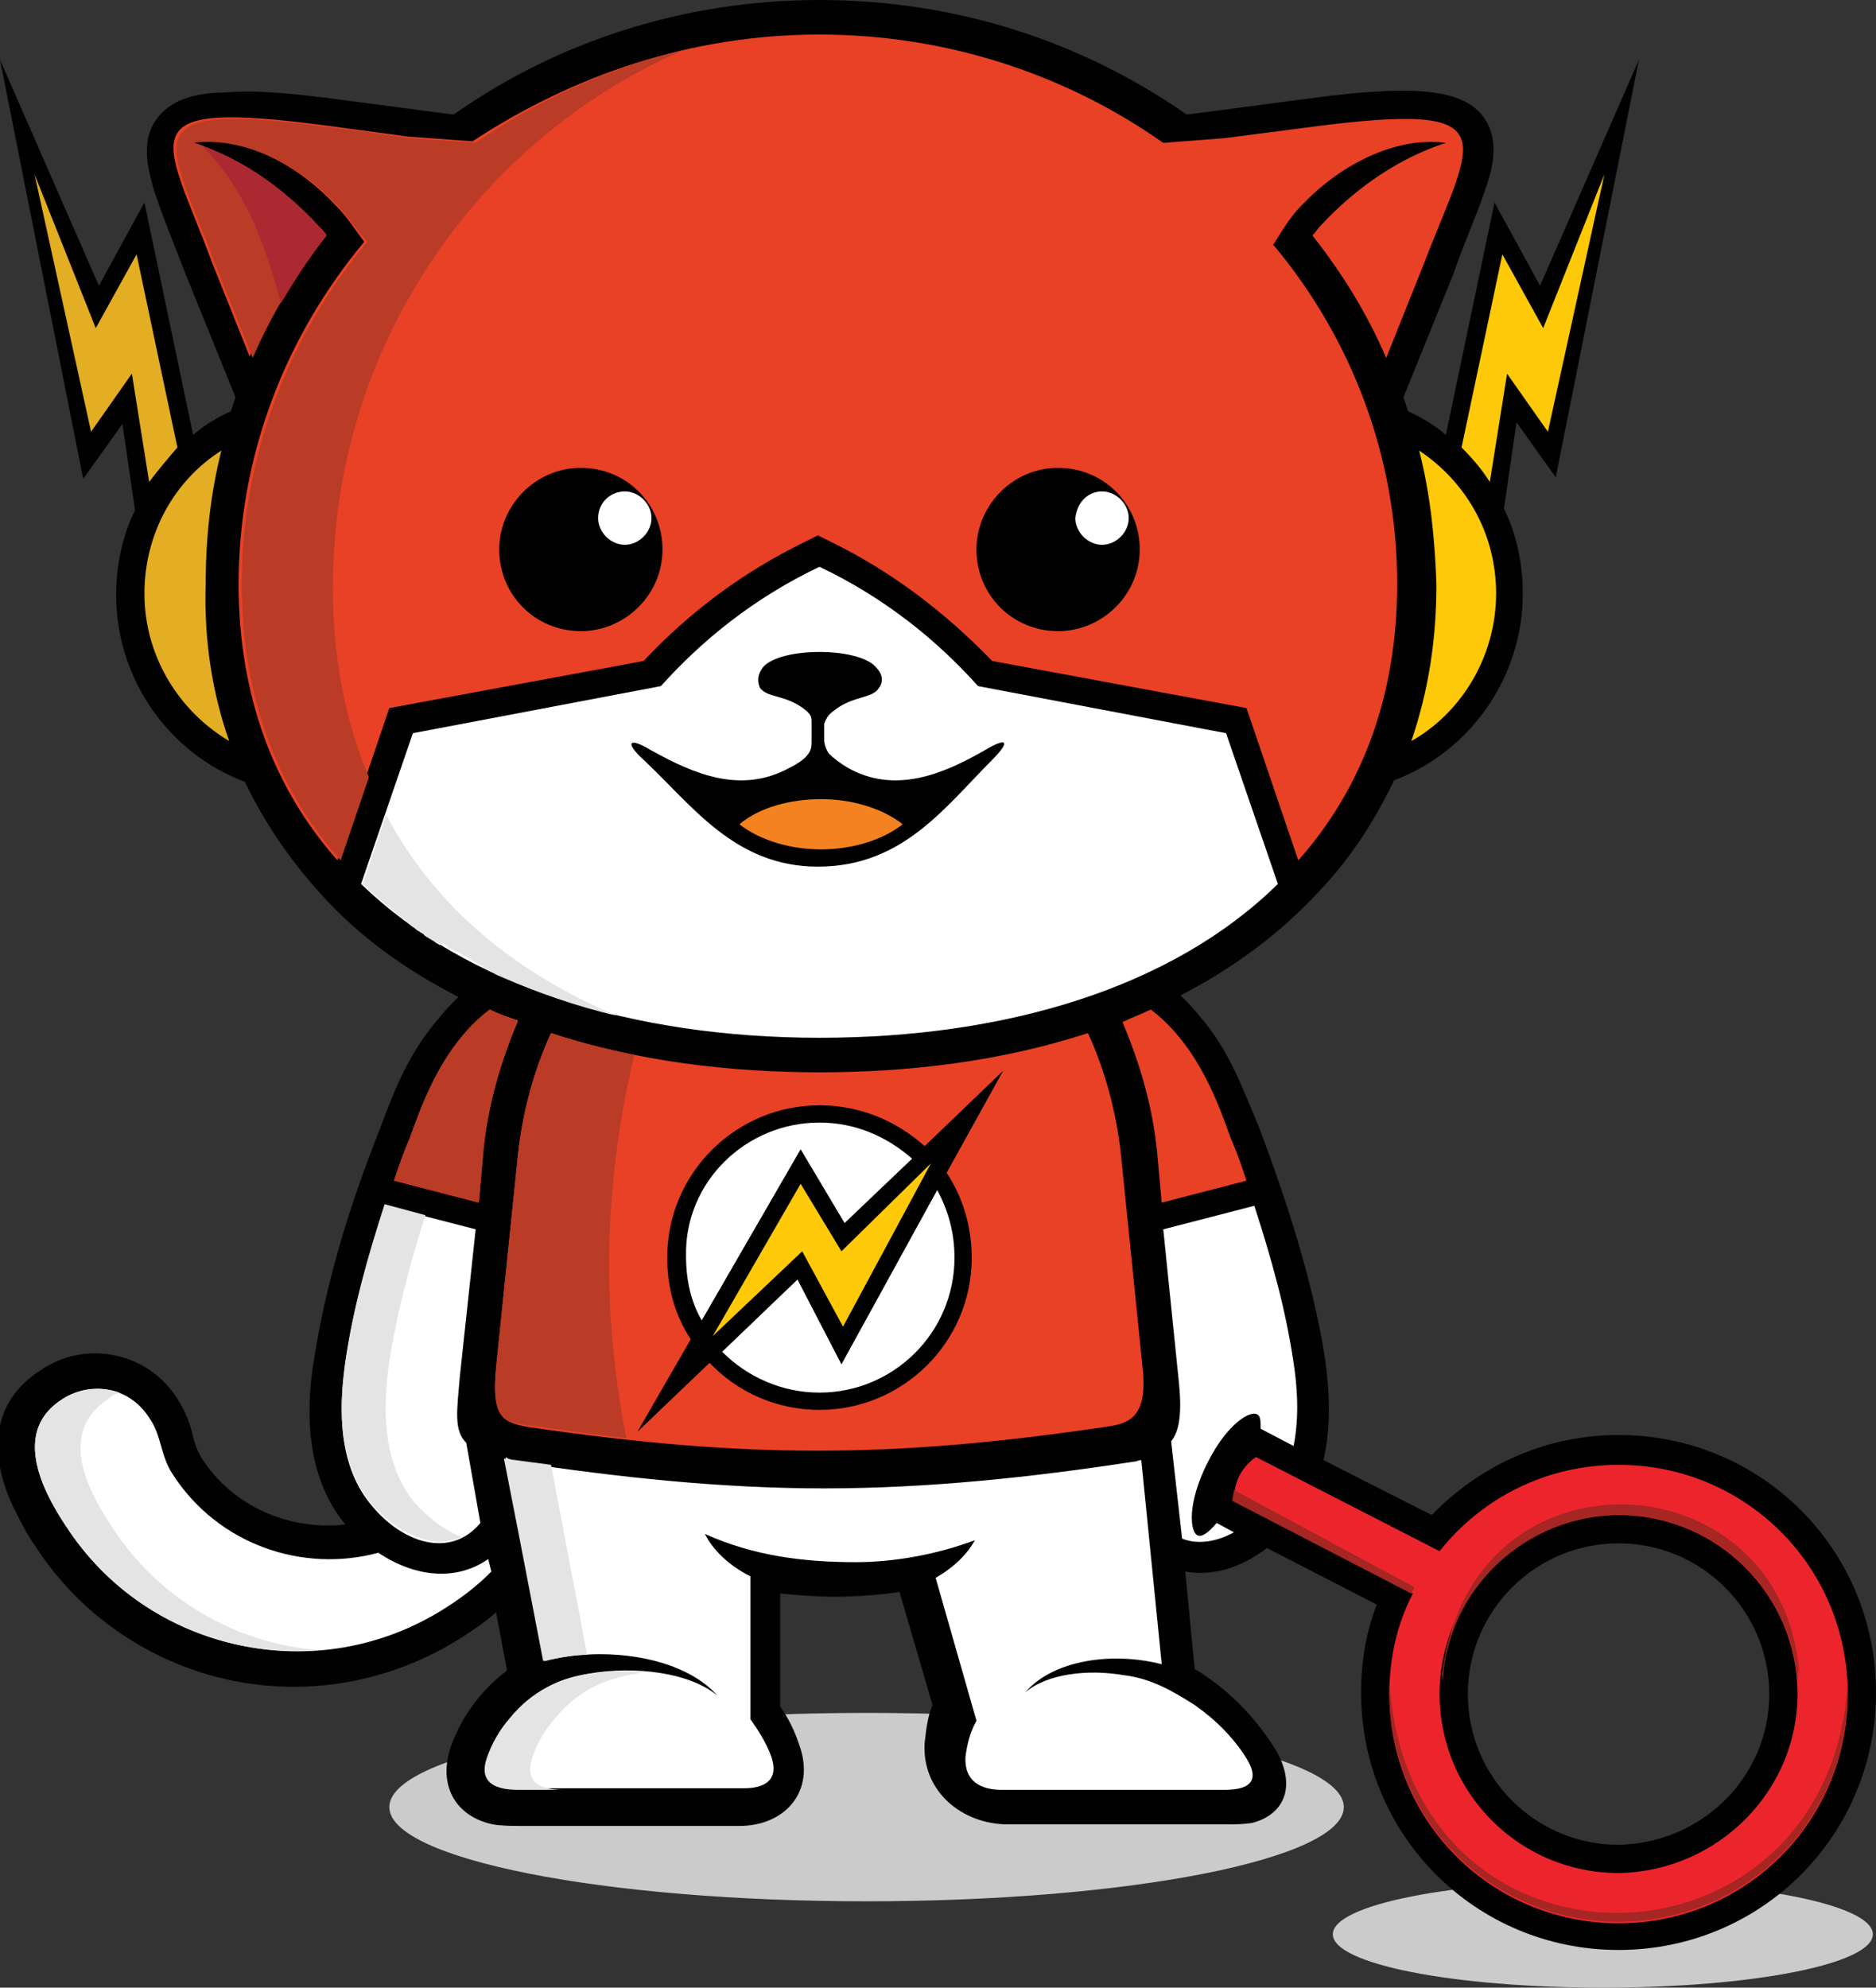 <svg xmlns="http://www.w3.org/2000/svg" viewBox="0 0 119.5 126.6"><rect x="0" y="0" width="119.5" height="126.6" fill="#333333" stroke="none"/><path fill-rule="evenodd" clip-rule="evenodd" fill="#CBCBCB" d="M55.2 109.1c16.8 0 30.4 2.7 30.4 6s-13.6 6-30.4 6-30.4-2.7-30.4-6 13.6-6 30.4-6zM102.1 119.8c9.5 0 17.2 1.5 17.2 3.4s-7.7 3.4-17.2 3.4-17.2-1.5-17.2-3.4 7.7-3.4 17.2-3.4z"/><path fill-rule="evenodd" clip-rule="evenodd" fill="#010101" d="M52.2 0C61 0 69 2.7 75.6 7.3l7.6-1c2.2-.3 4.8-.6 7.1-.5 1.6.1 3.4.4 4.3 1.8.9 1.4.5 3.1 0 4.5-.6 1.8-1.4 3.5-2 5.3l-3.2 7.9.3.9c.9.4 1.7.9 2.4 1.5l3.1-14.8 2.9 5.3 6.3-14.4-5.3 26.6-2.5-3.5-.8 5.5c.8 1.6 1.2 3.5 1.2 5.4 0 5.4-3.4 10.1-8.2 11.9-1.2 2.5-2.7 4.9-4.8 7.1-2.5 2.7-5.5 4.9-8.8 6.6.4.4.8.8 1.2 1.3 1.9 2.2 2.7 4.5 3.8 7.1 1.8 4.8 3.4 9.7 4.2 14.7.3 2.1.4 4.4-.1 6.5l6.9 3.5c3.1-3.2 7.3-5.1 11.9-5.1 9.1 0 16.4 7.3 16.4 16.4 0 9.1-7.3 16.4-16.4 16.4-9.1 0-16.4-7.3-16.4-16.4 0-1.9.3-3.8 1-5.6l-7-3.6c-1.7 1.3-3.5 1.8-5.2 1.5l.6 6.2c2 1.2 3.7 2.9 5 4.9 1.5 2.3.9 4.3-1.3 4.9-.6.1-1.1.1-1.7.1H64.2c-2.9 0-5.5-2.1-5.3-5.2.1-.9.2-1.7.5-2.4l-2.1-7.2c-1.4.2-2.8.3-4.2.3-1.1 0-2.3-.1-3.4-.2v7.2c.5.7.9 1.5 1.2 2.4 1.1 3-.9 5.2-3.8 5.2H33.2c-.6 0-1.2 0-1.8-.1-2.4-.5-3.5-2.5-2.7-4.9.7-2 2-3.7 3.6-4.9l-.7-3.7c-.7.6-1.4 1.1-2.2 1.6-4.4 2.8-9.7 3.8-14.8 2.7-5.1-1.1-9.6-4.2-12.4-8.6-.5-.7-.9-1.5-1.3-2.3-1.6-3.3-1.6-6.8 1.8-8.9 2.9-1.9 6.8-1 8.6 1.9.4.6.7 1.3.9 2 .1.5.3 1.2.6 1.7 2 3.2 5.7 4.7 9.2 4.3-2.4-2.9-2.6-6.9-2-10.5.8-5.1 2.3-9.9 4.2-14.7 1-2.7 1.9-4.9 3.8-7.1.4-.5.8-.9 1.2-1.3-3.3-1.7-6.3-3.8-8.8-6.6-2-2.2-3.6-4.6-4.8-7.1-4.8-1.8-8.2-6.5-8.2-11.9 0-1.9.4-3.8 1.2-5.4L7.8 27l-2.5 3.5L0 3.8l6.3 14.4 2.9-5.3 3.1 14.8c.7-.6 1.5-1.1 2.4-1.5l.3-.9-3.2-7.9c-.7-1.8-1.4-3.5-2-5.3-.4-1.4-.8-3.1.1-4.4.9-1.4 2.7-1.8 4.3-1.8 2.2-.2 4.8.1 7.1.4l7.6 1C35.4 2.7 43.5 0 52.2 0zm60.5 107.9c0-5.3-4.3-9.6-9.6-9.6s-9.6 4.3-9.6 9.6 4.3 9.6 9.6 9.6c5.3-.1 9.6-4.3 9.6-9.6z"/><path fill-rule="evenodd" clip-rule="evenodd" fill="#FEC909" d="M90.4 28.7c3 2 4.9 5.3 4.9 9.1 0 4-2.2 7.6-5.4 9.4 1.1-3.2 1.6-6.5 1.6-10-.1-2.9-.4-5.8-1.1-8.5zm4.5 2l1.1-6.9 2.6 3.7 3.6-16.4-3.9 9.8-2.6-4.7-2.6 12.3c.7.7 1.3 1.4 1.8 2.2z"/><path fill-rule="evenodd" clip-rule="evenodd" fill="#FFF" d="M30.6 97c-1.9 2.3-5 1.3-7-1.2-2.3-2.8-1.9-6.8-1.6-9 .5-3.4 1.4-6.6 2.5-10l5.8 1.5-1 9.3c-.2 2.3-.4 3.5.4 4.3l.9 5.1zm44.7 1c1 .4 2.2.2 3.3-.4l-1.1-.6c-.5.6-.9.9-1.2.8-.5-.2-.7-2 .6-4.6 1.3-2.6 2.8-3.4 3.2-3.1.2.1.2.4.2.9l2.1 1.1c.4-2 .2-4 0-5.3-.5-3.4-1.4-6.6-2.5-10l-5.8 1.5 1 9.8c.2 2 0 3.1-.5 3.7l.7 6.2zm-43.1-5.2l2.5 13c3.8-1 8.8-.3 11 2.2-1.8-1.5-5.3-1.9-8.2-1.4-1.8.3-3.1.9-4.3 2.2-.9.9-1.6 2-2 3.1-.7 2.1 1.6 2 2.3 2h13.9c.8 0 2.4-.2 1.7-2.1-.3-.8-.8-1.6-1.3-2.3v-9.1c-1.4-.7-2.4-1.7-2.9-2.7 3.1 1.4 6.3 1.8 9.6 1.8 2.5 0 5.2-.5 7.6-1.4-.5.9-1.3 1.7-2.5 2.4l2.6 9.1c-.4.7-.6 1.5-.7 2.3-.1 1.9 1.5 2.1 2.3 2.1h13.9c.7 0 3 .1 1.7-2-.8-1.3-2-2.5-3.3-3.4-1.4-.9-2.8-1.7-4.5-1.9-2.3-.4-4.9-.1-6.3 1.1 1.8-2.1 5.6-2.6 8.7-1.8l-1.3-13c-.2 0-.3.1-.5.1-6.5 1-13.1 1.7-19.7 1.7s-13.1-.7-19.7-1.7c-.4-.2-.5-.2-.6-.3zM11 93.9c2.9 4.5 8.3 6.3 13.1 5 2.4 1.6 5 1.8 7 .4l.2.8c-.9.9-1.8 1.6-2.9 2.3-8.1 5.2-18.9 2.9-24.2-5.2-1.6-2.4-3.4-6.1-.2-8.1 1.9-1.2 4.3-.7 5.5 1.2.8 1.1.7 2.4 1.5 3.6z"/><path fill-rule="evenodd" clip-rule="evenodd" fill="#E84125" d="M74 76.6l5.4-1.4c-.3-.9-.6-1.8-1-2.7-.6-1.6-1.9-5.8-5.1-8.2-.6.3-1.2.5-1.8.8 1.1 2.6 1.9 5.3 2.2 8.2l.3 3.3zm-43.5 0l-5.4-1.4c.3-.9.6-1.8 1-2.7.6-1.6 1.9-5.8 5.1-8.2.6.3 1.2.5 1.8.7-1.1 2.6-1.9 5.3-2.2 8.2l-.3 3.4zm1.1 10.5L33 73.5c.3-2.7 1-5.3 2.1-7.7 5.5 1.8 11.4 2.5 17.1 2.5 5.7 0 11.6-.7 17.1-2.5 1.1 2.4 1.8 5 2.1 7.7l1.4 13.8c.3 3.2-1.1 3.4-2.5 3.6-13.6 2-22.9 2-36.6 0-1.7-.3-2.4-.6-2.1-3.8z"/><path fill-rule="evenodd" clip-rule="evenodd" fill="#EC252C" d="M91.7 98.8l-11.7-6c-1.1.8-1.4 1.8-1.4 2.8l11.4 5.9c-1 1.9-1.5 4.1-1.5 6.4 0 8.1 6.5 14.6 14.6 14.6s14.6-6.5 14.6-14.6-6.5-14.6-14.6-14.6c-4.6 0-8.7 2.1-11.4 5.5zm22.8 9.1c0-6.3-5.1-11.4-11.4-11.4-6.3 0-11.4 5.1-11.4 11.4 0 6.3 5.1 11.4 11.4 11.4 6.3-.1 11.4-5.2 11.4-11.4z"/><path fill-rule="evenodd" clip-rule="evenodd" fill="#A52622" d="M78.6 94.9c0 .2-.1.5-.1.7l11.4 5.9.2-.4-11.5-6.2zm9.9 12.2v.7c0 8.1 6.5 14.6 14.6 14.6s14.6-6.5 14.6-14.6v-.7c-1.1 19.3-27.9 20-29.2 0zm26 0c-.4-5.9-5.3-10.6-11.3-10.6-6 0-11 4.7-11.3 10.6 0-.2-.1-.5 0-.7 1.9-14.6 21.5-13.6 22.7 0-.1.2-.1.5-.1.7z"/><path fill-rule="evenodd" clip-rule="evenodd" fill="#010101" d="M52.2 70.4c2.6 0 4.9 1 6.7 2.6l5-4.8-3.6 6.5c1 1.5 1.6 3.4 1.6 5.4 0 5.4-4.4 9.7-9.7 9.7-2.7 0-5.2-1.1-7-3l-4.6 4.4 3.4-5.9c-1-1.5-1.5-3.3-1.5-5.2 0-5.4 4.4-9.7 9.7-9.7z"/><path fill-rule="evenodd" clip-rule="evenodd" fill="#FFF" d="M52.2 71.5c2.3 0 4.3.9 5.9 2.3l-4.3 4.1-2.8-4.7-6.3 10.9c-.7-1.2-1-2.6-1-4.1-.1-4.7 3.8-8.5 8.5-8.5zm7.5 4.3c.7 1.3 1.1 2.7 1.1 4.3 0 4.8-3.9 8.6-8.6 8.6-2.4 0-4.6-1-6.2-2.6l4.8-4.6 2.8 5.4 6.1-11.1z"/><path fill-rule="evenodd" clip-rule="evenodd" fill="#FEC909" d="M59.3 74.1l-5.7 5.6-2.6-4.3-5.6 9.7 5.7-5.4 2.6 4.8 5.6-10.4"/><path fill-rule="evenodd" clip-rule="evenodd" fill="#E84125" d="M52.2 2.2c8.2 0 15.8 2.6 21.9 6.9l3.9-.3 5.4-.7c12.9-1.7 10.4.6 7.3 8.7l-2.4 6c-1.2-2.8-2.8-5.4-4.7-7.8.2-.2.3-.4.5-.6 2.4-2.6 5.2-4.4 8-5.3-2.9-.4-6.5 1.1-9.3 4.1-.6.6-1.2 1.6-1.7 2.4l.1.1c4.9 5.9 7.8 13.4 7.8 21.5 0 7.2-2.3 13.1-6.3 17.6l-3.3-9.7-16.2-3c-3-3.1-6.4-5.7-10.3-7.6l-.8-.4-.8.4c-3.9 1.9-7.3 4.4-10.3 7.6l-16.2 3-3.3 9.7c-4-4.5-6.3-10.4-6.3-17.6 0-8.2 3-15.8 8-21.8-.6-.8-1.1-1.6-1.8-2.3-2.8-3-6.4-4.5-9.3-4.1 2.8.9 5.6 2.7 8 5.3.2.2.4.4.5.6-1.9 2.4-3.5 5-4.7 7.8l-2.4-6c-3-8.1-5.6-10.4 7.3-8.7l5.2.7 4.1.3C36.5 4.8 44 2.2 52.2 2.2z"/><path fill-rule="evenodd" clip-rule="evenodd" fill="#BA3B26" d="M21.6 13.2c-2.8-3-6.4-4.5-9.3-4.1 2.8.9 5.6 2.7 8 5.3.2.2.4.4.5.6-1.9 2.4-3.5 5-4.7 7.8l-2.4-6c-3-8.1-5.6-10.4 7.3-8.7l5.2.7 4.1.3c3.9-2.7 8.3-4.7 13.2-5.9-13.1 5.7-22.3 18.9-22.3 34.2 0 4.5.8 8.6 2.3 12.1l-1.8 5.3c-4-4.5-6.3-10.4-6.3-17.6 0-8.2 3-15.8 8-21.8-.6-.7-1.2-1.5-1.8-2.2z"/><path fill-rule="evenodd" clip-rule="evenodd" fill="#FFF" d="M81.4 56.3c-6.7 6.6-17.3 9.8-29.2 9.8-11.9 0-22.5-3.3-29.2-9.8l3.3-9.6 15.8-3c2.6-2.9 5.9-5.6 10.1-7.6 4.2 2 7.5 4.7 10.1 7.6l15.8 3 3.3 9.6z"/><path fill-rule="evenodd" clip-rule="evenodd" fill="#E4E4E4" d="M31.9 62.2c-.3-.1-.4-.2-.6-.3-.2-.1-.4-.2-.5-.3l-.1-.1c-.1-.1-.3-.1-.4-.2l-.2-.1c-.1-.1-.2-.1-.3-.2l-.2-.1c-.2-.1-.3-.2-.5-.3H29c-.1-.1-.3-.2-.4-.2l-.1-.1c-.1-.1-.2-.1-.3-.2l-.2.1c-.1-.1-.2-.1-.3-.2-.1-.1-.2-.1-.3-.2-.1 0-.1-.1-.2-.1-.1-.1-.2-.1-.2-.2l-.2-.1c-.1-.1-.2-.1-.3-.2l-.1-.1c-.2-.1-.4-.3-.5-.4l-.1-.1c-.1-.1-.2-.1-.3-.2l-.1-.1c-.3-.3-.6-.5-1-.8-.4-.4-.9-.8-1.3-1.2l1.5-4.4c3.1 5.9 8.3 10.1 14.7 12.8-2.6-.6-5.1-1.5-7.4-2.5z"/><path fill-rule="evenodd" clip-rule="evenodd" fill="#010101" d="M37 29.8c2.9 0 5.2 2.3 5.2 5.2 0 2.9-2.4 5.2-5.2 5.2-2.9 0-5.2-2.3-5.2-5.2 0-2.8 2.3-5.2 5.2-5.2zm30.4 0c2.9 0 5.2 2.3 5.2 5.2 0 2.9-2.4 5.2-5.2 5.2-2.9 0-5.2-2.3-5.2-5.2 0-2.8 2.3-5.2 5.2-5.2z"/><path fill-rule="evenodd" clip-rule="evenodd" fill="#FFF" d="M39.8 31.3c.9 0 1.7.8 1.7 1.7 0 .9-.8 1.7-1.7 1.7-.9 0-1.7-.8-1.7-1.7 0-1 .8-1.7 1.7-1.7zm30.4 0c.9 0 1.7.8 1.7 1.7 0 .9-.8 1.7-1.7 1.7-.9 0-1.7-.8-1.7-1.7.1-1 .8-1.7 1.7-1.7z"/><path fill-rule="evenodd" clip-rule="evenodd" fill="#010101" d="M53.2 45.2c1.2-.9 2.4-.7 2.8-1.4.3-.4.2-.9-.2-1.3-1.1-1.3-6.1-1.3-7.2 0-.3.4-.4.8-.2 1.3.5.7 1.7.4 3 1.5.3.3.3.4.3.8v1c0 .4 0 .6-.2.9-.2.3-.6.6-1.2.9-3.1 1.7-6.1.4-8.8-1.1-1.5-.9-1.7-.5-.5.6 3.1 2.9 5.8 6.8 11.1 6.8 5.4 0 8.1-3.8 11.1-6.8 1-1 1.2-1.6-.5-.6-2.6 1.5-5.7 2.8-8.7 1.1-.5-.3-.9-.6-1.2-.9-.2-.3-.3-.6-.3-.9v-1c.2-.5.3-.6.7-.9z"/><path fill-rule="evenodd" clip-rule="evenodd" fill="#F58220" d="M47.1 52.5c1.4 1.1 3.4 1.6 5.2 1.6 1.8 0 3.8-.5 5.2-1.6-1.4-1.1-3.4-1.6-5.2-1.6-1.9 0-3.9.5-5.2 1.6z"/><path fill="#AC2931" d="M12.9 9h-.2l-.1-.1c.1.1.2.1.3.1zm0 .3c2.6.9 5.2 2.7 7.4 5.1.2.2.4.4.5.6-1.1 1.4-2 2.8-2.9 4.3-1-3.6-2.1-7-5-10z"/><path fill-rule="evenodd" clip-rule="evenodd" fill="#E3AD24" d="M9.5 30.7l-1.1-6.9-2.6 3.7-3.6-16.4 3.9 9.8 2.6-4.7 2.6 12.3c-.6.7-1.2 1.4-1.8 2.2zm5.1 16.5c-3.2-1.9-5.4-5.4-5.4-9.4 0-3.8 1.9-7.2 4.9-9.1-.7 2.8-1 5.6-1 8.6-.1 3.4.4 6.8 1.5 9.9z"/><path fill-rule="evenodd" clip-rule="evenodd" fill="#BA3B26" d="M30.5 76.6l-5.4-1.4c.3-.9.6-1.8 1-2.7.6-1.6 1.9-5.8 5.1-8.2.6.3 1.2.5 1.8.7-1.1 2.6-1.9 5.3-2.2 8.2l-.3 3.4zm1.1 10.5L33 73.5c.3-2.7 1-5.3 2.1-7.7 1.7.6 3.5 1 5.3 1.4-1 4.2-1.6 8.7-1.6 13.4 0 3.8.4 7.5 1.1 11-1.9-.2-3.9-.5-6.1-.8-1.8-.2-2.5-.5-2.2-3.7z"/><path fill-rule="evenodd" clip-rule="evenodd" fill="#E4E4E4" d="M20.3 105.1c-6.2.5-12.5-2.3-16.1-7.9-1.6-2.4-3.4-6.1-.2-8.1 1.1-.7 2.5-.8 3.6-.4-.3.1-.5.2-.7.4-3.2 2.1-1.4 5.7.2 8.1 3 4.7 8 7.5 13.2 7.9zm9.1-7.2c-1.8.8-4.1-.2-5.8-2.2-2.3-2.8-1.9-6.8-1.6-9 .5-3.4 1.4-6.6 2.5-10l2.6.7c-1 3.1-1.8 6.2-2.3 9.3-.3 2.2-.7 6.2 1.6 9 1 1.1 2 1.8 3 2.2zm18 16.1H33.3c-.7 0-3 .1-2.3-2 .3-.9.8-1.8 1.5-2.6 1.4-1.7 3.1-2.5 5.2-2.8 1.1-.2 2.3-.2 3.5-.1-.2 0-.4 0-.6.1-2.1.3-3.8 1.1-5.2 2.8-.7.8-1.2 1.6-1.5 2.6-.7 2.1 1.6 2 2.3 2h11.2zm-10-8.6c-1 0-1.9.2-2.8.4L33 97.5l-.9-4.6c.8.1 2.2.3 3 .4l2.3 12.1z"/></svg>